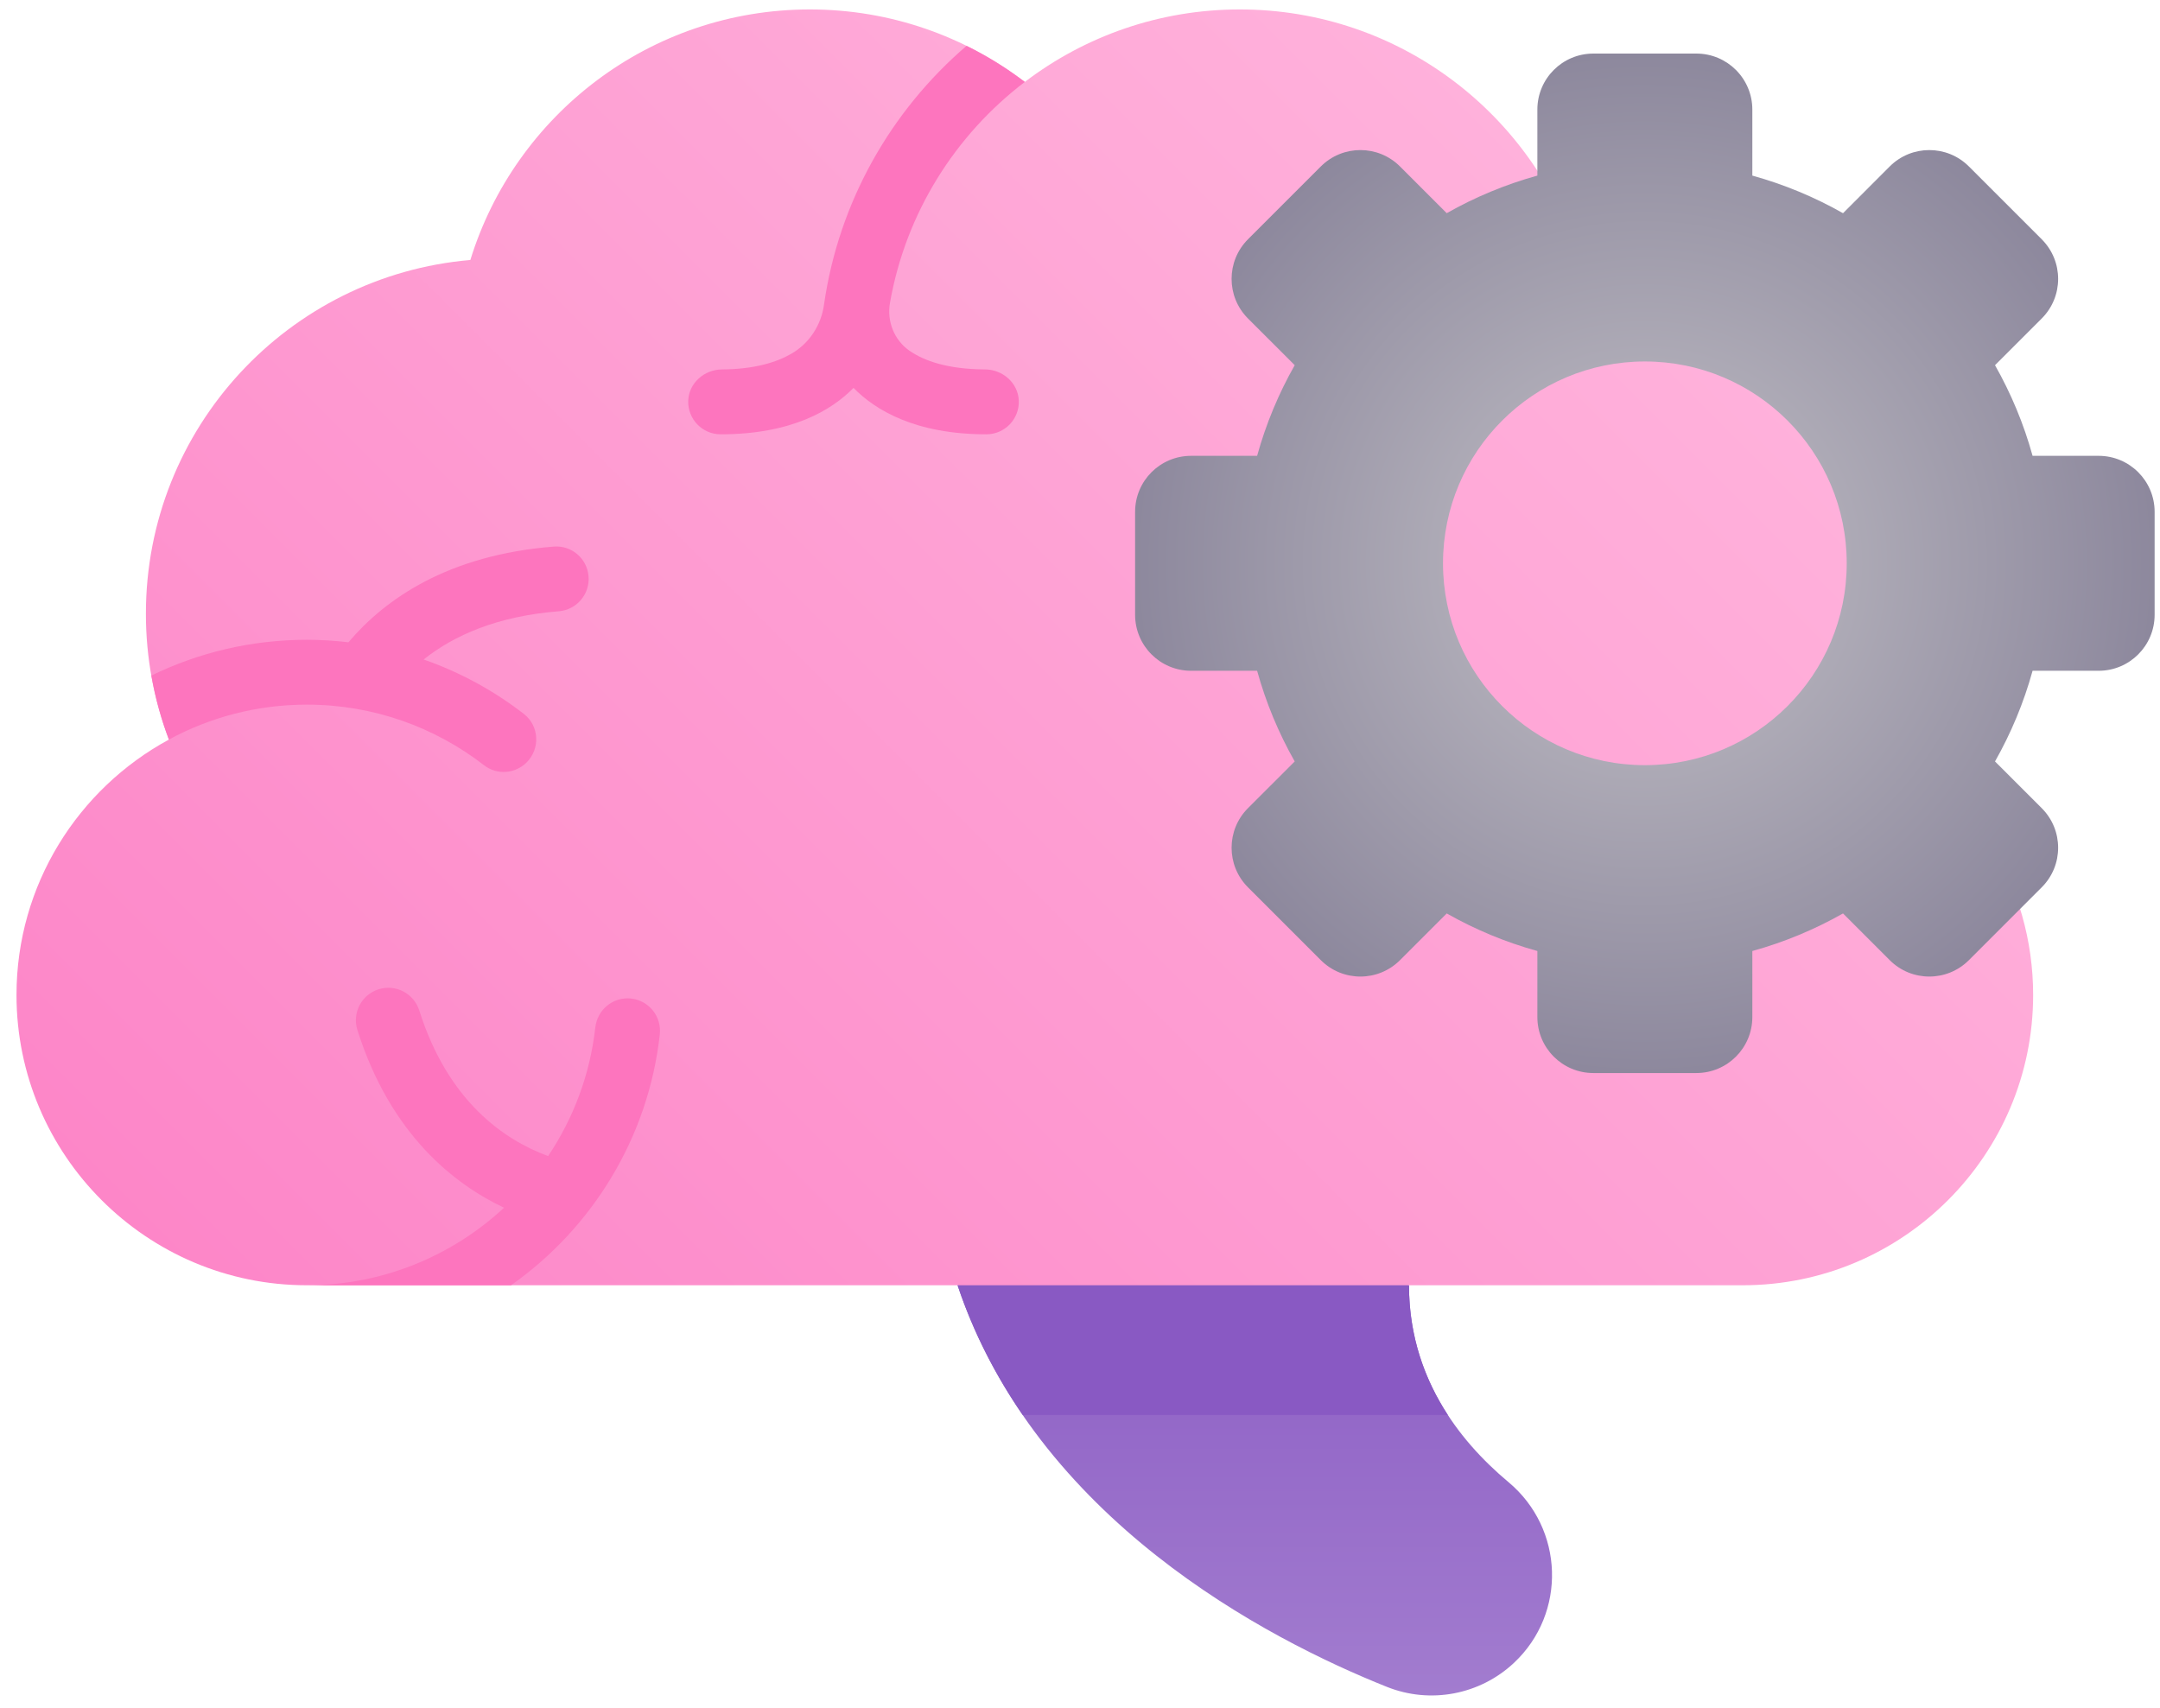 <svg width="86" height="68" viewBox="0 0 86 68" fill="none" xmlns="http://www.w3.org/2000/svg">
<path d="M60.06 59.015C58.013 57.304 56.099 54.749 56.099 51.176L44.077 47.422L38.125 51.176C41.242 60.488 50.446 65.261 55.22 67.168C56.951 67.859 58.924 67.483 60.282 66.208C62.387 64.231 62.276 60.867 60.06 59.015Z" fill="url(#paint0_linear_30_176)"/>
<path d="M56.099 51.176L44.077 47.422L38.125 51.176C38.764 53.085 39.662 54.8 40.721 56.342H57.646C56.726 54.931 56.099 53.221 56.099 51.176Z" fill="#8959C3"/>
<path d="M74.881 29.448C75.471 27.89 75.797 26.202 75.797 24.438C75.797 17.04 70.116 10.973 62.879 10.352C61.101 4.575 55.722 0.376 49.362 0.376C46.144 0.376 43.179 1.453 40.803 3.262C38.427 1.453 35.462 0.376 32.245 0.376C25.884 0.376 20.506 4.576 18.727 10.352C11.491 10.973 5.809 17.04 5.809 24.438C5.809 26.202 6.135 27.89 6.725 29.448C3.114 31.405 0.657 35.23 0.657 39.617C0.657 45.991 5.842 51.176 12.217 51.176H69.389C75.764 51.176 80.949 45.991 80.949 39.617C80.949 35.23 78.492 31.405 74.881 29.448Z" fill="url(#paint1_linear_30_176)"/>
<path d="M39.22 14.71C37.727 14.702 36.795 14.368 36.215 13.968C35.605 13.548 35.305 12.794 35.433 12.065C36.059 8.488 38.029 5.375 40.803 3.262C40.081 2.712 39.305 2.23 38.483 1.825C35.474 4.408 33.39 8.04 32.805 12.148C32.69 12.953 32.218 13.675 31.513 14.082C30.915 14.428 30.035 14.702 28.746 14.71C28.044 14.714 27.43 15.248 27.402 15.95C27.374 16.686 27.962 17.293 28.693 17.293C31.523 17.293 33.116 16.33 33.983 15.445C34.849 16.33 36.442 17.293 39.273 17.293C40.003 17.293 40.592 16.687 40.563 15.95C40.536 15.249 39.922 14.713 39.22 14.71Z" fill="#FD75BE"/>
<path d="M16.693 40.234C17.84 43.861 20.076 45.389 21.823 46.033C22.827 44.535 23.492 42.792 23.702 40.912C23.782 40.202 24.411 39.684 25.122 39.759C25.835 39.834 26.35 40.477 26.27 41.19C25.812 45.31 23.575 48.899 20.348 51.176H12.217C15.246 51.176 18.005 50.003 20.068 48.089C18.099 47.159 15.549 45.183 14.23 41.013C14.015 40.333 14.392 39.607 15.072 39.392C15.753 39.177 16.478 39.554 16.693 40.234Z" fill="#FD75BE"/>
<path d="M6.027 26.899C6.181 27.779 6.416 28.631 6.725 29.448C8.359 28.561 10.23 28.057 12.217 28.057C14.873 28.057 17.322 28.959 19.274 30.472C19.785 30.868 20.512 30.814 20.969 30.357C21.517 29.809 21.469 28.9 20.857 28.426C19.664 27.503 18.319 26.766 16.867 26.259C18.07 25.303 19.789 24.535 22.248 24.339C22.959 24.282 23.49 23.66 23.433 22.949C23.377 22.238 22.759 21.705 22.043 21.764C17.841 22.099 15.34 23.845 13.873 25.574C13.329 25.51 12.777 25.475 12.216 25.475C9.996 25.475 7.896 25.988 6.027 26.899Z" fill="#FD75BE"/>
<path d="M83.557 18.15H80.927C80.575 16.876 80.069 15.666 79.431 14.541L81.291 12.681C82.162 11.81 82.162 10.399 81.291 9.528L78.391 6.628C77.521 5.758 76.109 5.758 75.239 6.628L73.379 8.489C72.254 7.85 71.043 7.345 69.769 6.992V4.363C69.769 3.132 68.772 2.133 67.54 2.133H63.439C62.208 2.133 61.21 3.131 61.21 4.363V6.992C59.936 7.345 58.726 7.85 57.601 8.488L55.741 6.628C54.87 5.758 53.459 5.758 52.588 6.628L49.688 9.528C48.818 10.399 48.818 11.81 49.688 12.681L51.549 14.541C50.91 15.666 50.405 16.876 50.052 18.15H47.423C46.192 18.15 45.194 19.148 45.194 20.379V24.48C45.194 25.711 46.192 26.709 47.423 26.709H50.052C50.405 27.983 50.91 29.193 51.549 30.319L49.688 32.179C48.818 33.049 48.818 34.461 49.688 35.331L52.588 38.231C53.459 39.102 54.87 39.102 55.741 38.231L57.601 36.371C58.726 37.009 59.936 37.515 61.21 37.867V40.497C61.21 41.728 62.208 42.726 63.439 42.726H67.54C68.771 42.726 69.769 41.728 69.769 40.497V37.867C71.043 37.515 72.254 37.009 73.379 36.371L75.239 38.231C76.109 39.102 77.521 39.102 78.391 38.231L81.291 35.331C82.162 34.461 82.162 33.049 81.291 32.179L79.431 30.319C80.069 29.193 80.575 27.983 80.927 26.709H83.557C84.788 26.709 85.786 25.711 85.786 24.48V20.379C85.786 19.148 84.788 18.15 83.557 18.15ZM65.49 30.467C61.051 30.467 57.453 26.868 57.453 22.43C57.453 17.991 61.051 14.393 65.49 14.393C69.928 14.393 73.527 17.991 73.527 22.43C73.527 26.868 69.928 30.467 65.49 30.467Z" fill="url(#paint2_radial_30_176)"/>
<defs>
<linearGradient id="paint0_linear_30_176" x1="49.959" y1="47.422" x2="49.959" y2="67.51" gradientUnits="userSpaceOnUse">
<stop offset="0.022" stop-color="#8959C3"/>
<stop offset="1" stop-color="#A27CCF"/>
</linearGradient>
<linearGradient id="paint1_linear_30_176" x1="15.564" y1="59.305" x2="66.042" y2="8.828" gradientUnits="userSpaceOnUse">
<stop stop-color="#FD86C8"/>
<stop offset="0.979" stop-color="#FFB1DB"/>
</linearGradient>
<radialGradient id="paint2_radial_30_176" cx="0" cy="0" r="1" gradientUnits="userSpaceOnUse" gradientTransform="translate(65.49 22.43) scale(20.296 20.296)">
<stop offset="0.022" stop-color="#C1BFC5"/>
<stop offset="1" stop-color="#8D889D"/>
</radialGradient>
</defs>
</svg>
